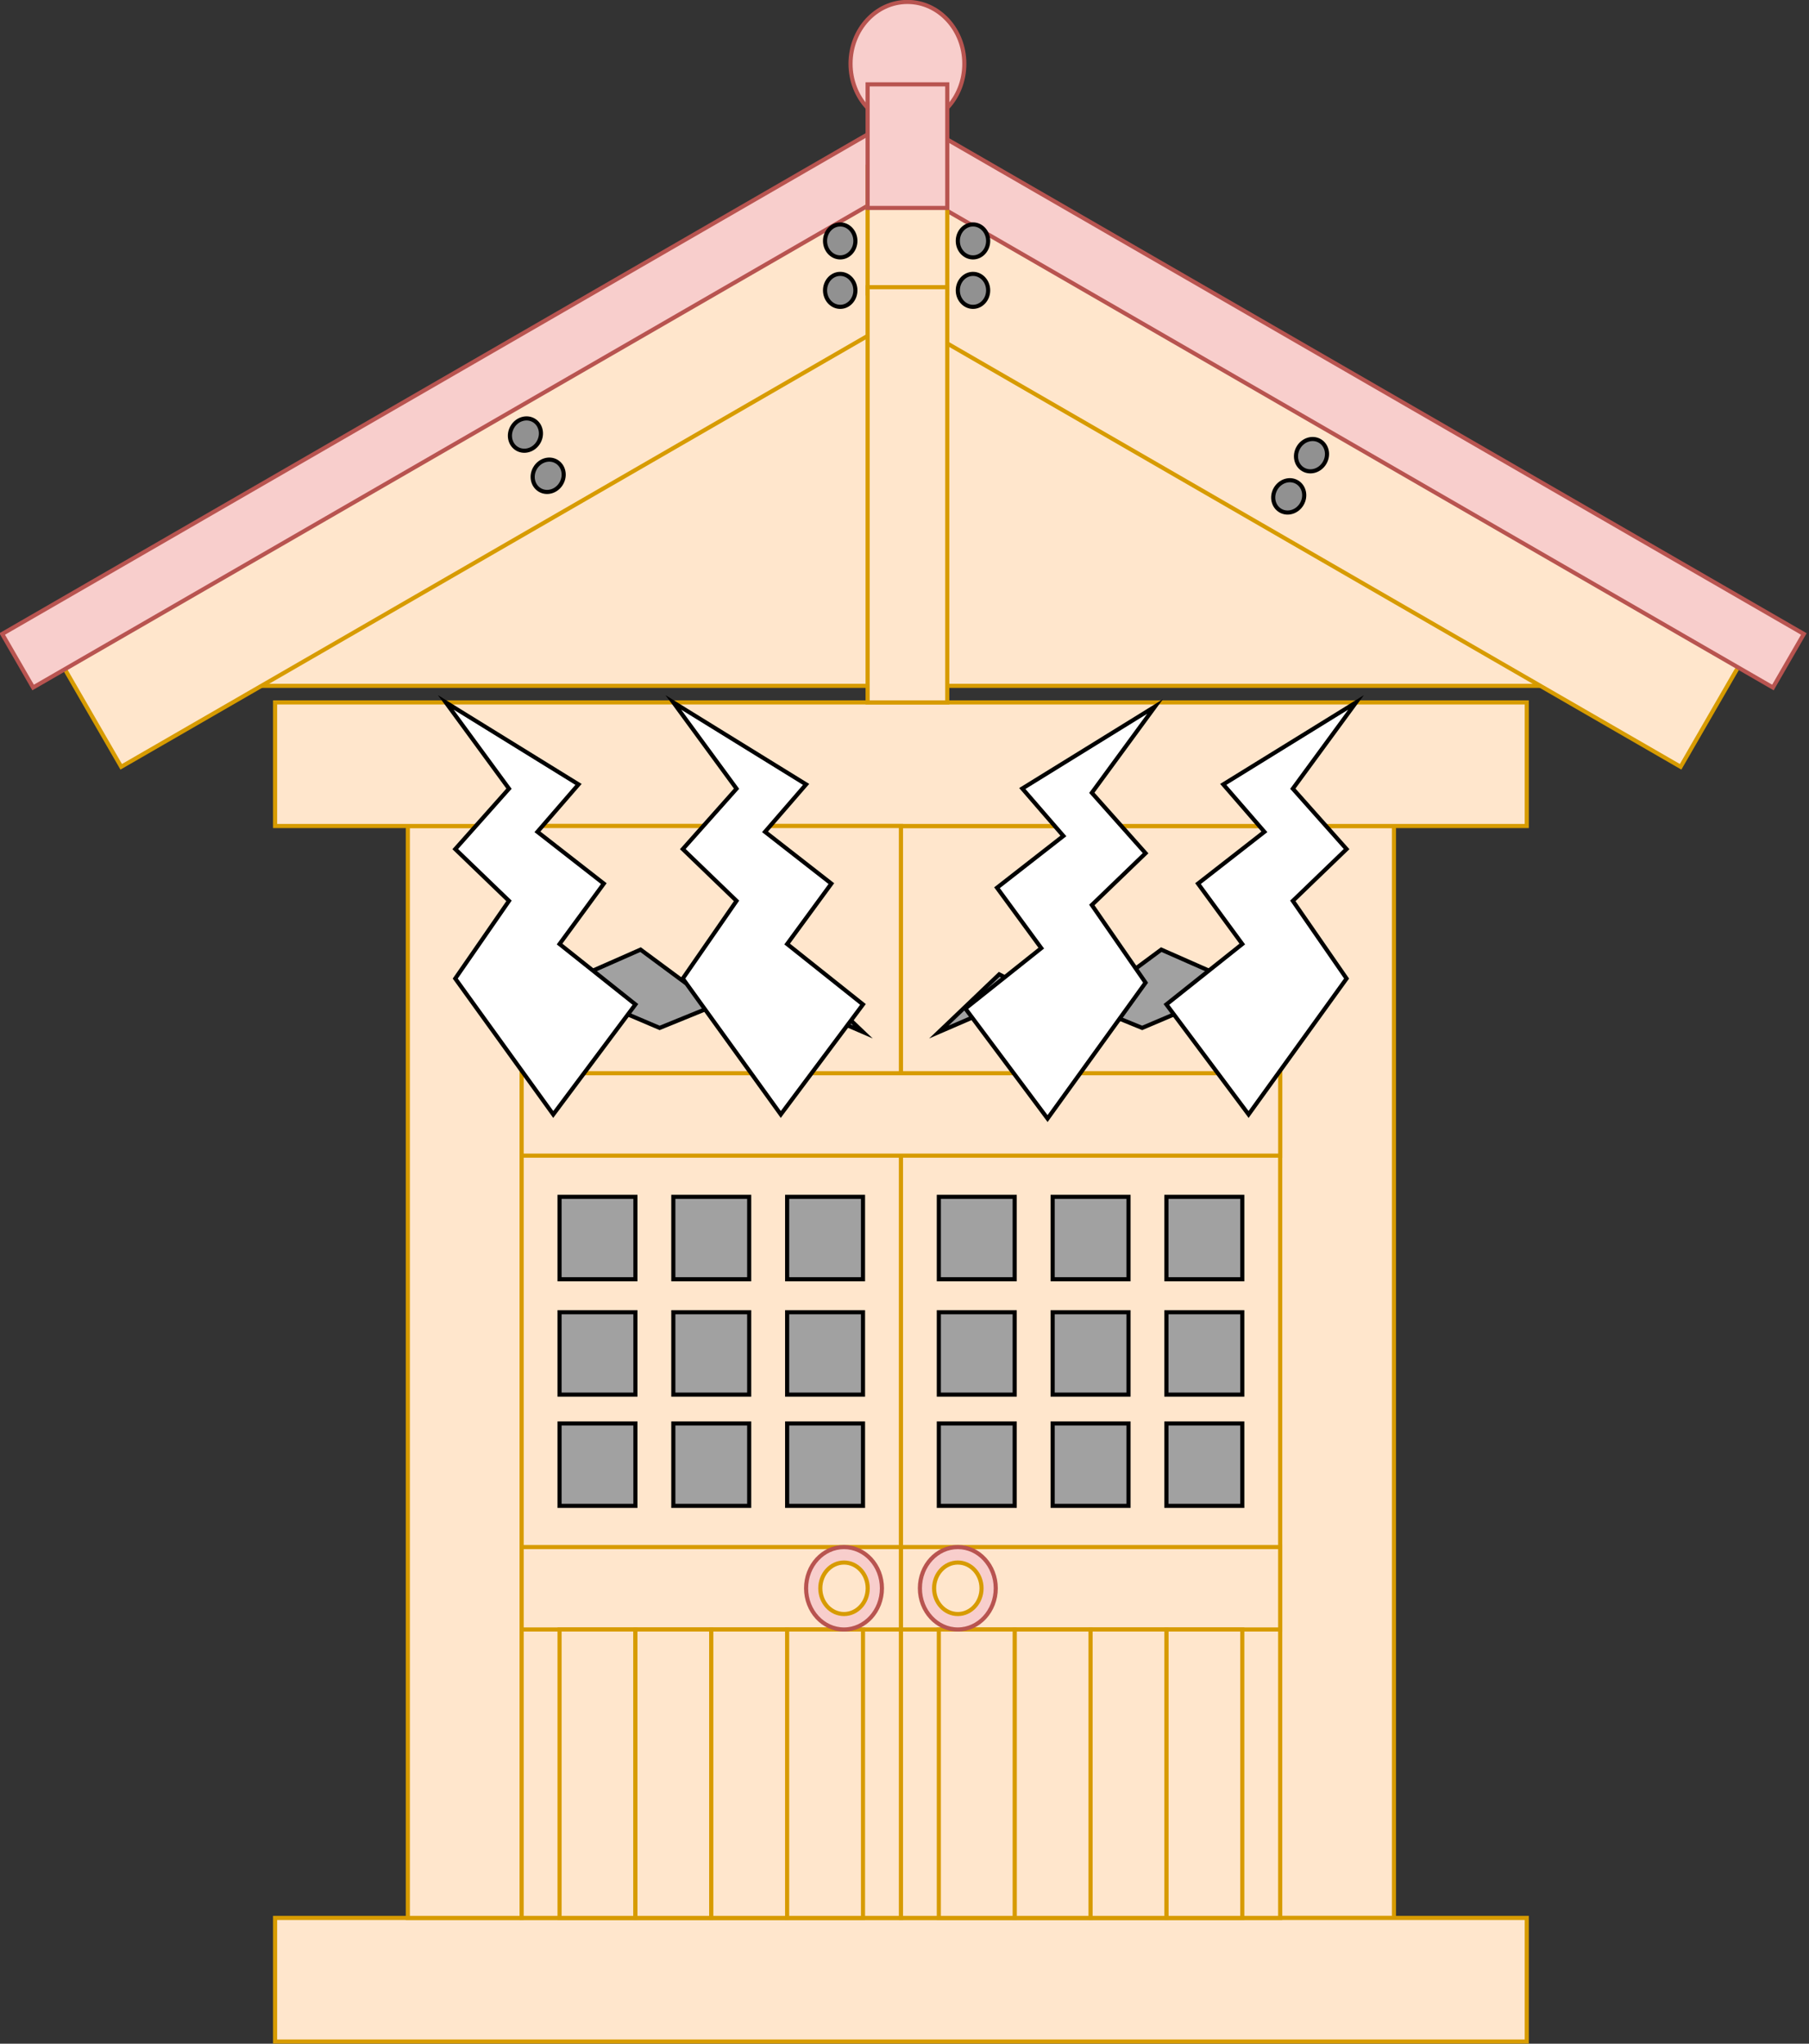<?xml version="1.0" encoding="UTF-8"?>
<!DOCTYPE svg PUBLIC "-//W3C//DTD SVG 1.1//EN" "http://www.w3.org/Graphics/SVG/1.1/DTD/svg11.dtd">
<svg xmlns="http://www.w3.org/2000/svg" xmlns:xlink="http://www.w3.org/1999/xlink" version="1.1" width="439px" height="496px" viewBox="-0.5 -0.5 439 496"><rect x="-0.5" y="-0.5" width="439" height="496" fill="#333333" stroke="none"/><defs/><g><path d="M 173.12 -53 L 266.31 119.35 L 173.12 291.69 Z" fill="#ffe6cc" stroke="#d79b00" stroke-miterlimit="10" transform="rotate(-90,219.72,119.35)" pointer-events="none"/><rect x="310.17" y="199.97" width="27.61" height="265" fill="#ffe6cc" stroke="#d79b00" pointer-events="none"/><rect x="66.26" y="464.97" width="303.75" height="30" fill="#ffe6cc" stroke="#d79b00" pointer-events="none"/><rect x="218.13" y="199.97" width="92.04" height="265" fill="#ffe6cc" stroke="#d79b00" pointer-events="none"/><rect x="218.13" y="374.97" width="92.04" height="20" fill="#ffe6cc" stroke="#d79b00" pointer-events="none"/><rect x="282.56" y="394.97" width="18.41" height="70" fill="#ffe6cc" stroke="#d79b00" pointer-events="none"/><rect x="264.15" y="394.97" width="18.41" height="70" fill="#ffe6cc" stroke="#d79b00" pointer-events="none"/><rect x="245.74" y="394.97" width="18.41" height="70" fill="#ffe6cc" stroke="#d79b00" pointer-events="none"/><rect x="227.33" y="394.97" width="18.41" height="70" fill="#ffe6cc" stroke="#d79b00" pointer-events="none"/><ellipse cx="231.94" cy="384.97" rx="9.204" ry="10" fill="#f8cecc" stroke="#b85450" transform="translate(231.94,0)scale(-1,1)translate(-231.94,0)" pointer-events="none"/><path d="M 254.15 276.79 L 260.82 261.37 L 255.15 250.57 L 260.82 241.32 L 255.15 227.44 L 265.48 203.15 L 274.15 222.81 L 266.15 233.61 L 270.82 244.4 L 263.82 253.66 L 268.15 262.14 Z" fill="#a1a1a1" stroke="rgb(0, 0, 0)" stroke-miterlimit="6" transform="translate(0,239.97)scale(1,-1)translate(0,-239.97)rotate(-270,264.15,239.97)" pointer-events="none"/><rect x="254.95" y="289.97" width="18.41" height="20" fill="#a1a1a1" stroke="rgb(0, 0, 0)" pointer-events="none"/><rect x="227.33" y="289.97" width="18.41" height="20" fill="#a1a1a1" stroke="rgb(0, 0, 0)" pointer-events="none"/><rect x="282.56" y="289.97" width="18.41" height="20" fill="#a1a1a1" stroke="rgb(0, 0, 0)" pointer-events="none"/><rect x="254.95" y="317.97" width="18.41" height="20" fill="#a1a1a1" stroke="rgb(0, 0, 0)" pointer-events="none"/><rect x="227.33" y="317.97" width="18.41" height="20" fill="#a1a1a1" stroke="rgb(0, 0, 0)" pointer-events="none"/><rect x="282.56" y="317.97" width="18.41" height="20" fill="#a1a1a1" stroke="rgb(0, 0, 0)" pointer-events="none"/><rect x="254.95" y="344.97" width="18.41" height="20" fill="#a1a1a1" stroke="rgb(0, 0, 0)" pointer-events="none"/><rect x="227.33" y="344.97" width="18.41" height="20" fill="#a1a1a1" stroke="rgb(0, 0, 0)" pointer-events="none"/><rect x="282.56" y="344.97" width="18.41" height="20" fill="#a1a1a1" stroke="rgb(0, 0, 0)" pointer-events="none"/><ellipse cx="231.94" cy="384.97" rx="5.753" ry="6.25" fill="#ffe6cc" stroke="#d79b00" transform="translate(231.94,0)scale(-1,1)translate(-231.94,0)" pointer-events="none"/><rect x="98.47" y="199.97" width="27.61" height="265" fill="#ffe6cc" stroke="#d79b00" pointer-events="none"/><rect x="199.72" y="99.97" width="230.57" height="30" fill="#ffe6cc" stroke="#d79b00" transform="rotate(30,315.01,114.97)" pointer-events="none"/><rect x="66.26" y="169.97" width="303.75" height="30" fill="#ffe6cc" stroke="#d79b00" pointer-events="none"/><rect x="126.09" y="199.97" width="92.04" height="265" fill="#ffe6cc" stroke="#d79b00" pointer-events="none"/><rect x="126.09" y="374.97" width="92.04" height="20" fill="#ffe6cc" stroke="#d79b00" pointer-events="none"/><rect x="135.29" y="394.97" width="18.41" height="70" fill="#ffe6cc" stroke="#d79b00" pointer-events="none"/><rect x="153.7" y="394.97" width="18.41" height="70" fill="#ffe6cc" stroke="#d79b00" pointer-events="none"/><rect x="172.11" y="394.97" width="18.41" height="70" fill="#ffe6cc" stroke="#d79b00" pointer-events="none"/><rect x="190.52" y="394.97" width="18.41" height="70" fill="#ffe6cc" stroke="#d79b00" pointer-events="none"/><ellipse cx="204.32" cy="384.97" rx="9.204" ry="10" fill="#f8cecc" stroke="#b85450" pointer-events="none"/><rect x="162.9" y="289.97" width="18.41" height="20" fill="#a1a1a1" stroke="rgb(0, 0, 0)" pointer-events="none"/><rect x="190.52" y="289.97" width="18.41" height="20" fill="#a1a1a1" stroke="rgb(0, 0, 0)" pointer-events="none"/><rect x="135.29" y="289.97" width="18.41" height="20" fill="#a1a1a1" stroke="rgb(0, 0, 0)" pointer-events="none"/><rect x="162.9" y="317.97" width="18.41" height="20" fill="#a1a1a1" stroke="rgb(0, 0, 0)" pointer-events="none"/><rect x="190.52" y="317.97" width="18.41" height="20" fill="#a1a1a1" stroke="rgb(0, 0, 0)" pointer-events="none"/><rect x="135.29" y="317.97" width="18.41" height="20" fill="#a1a1a1" stroke="rgb(0, 0, 0)" pointer-events="none"/><rect x="162.9" y="344.97" width="18.41" height="20" fill="#a1a1a1" stroke="rgb(0, 0, 0)" pointer-events="none"/><rect x="190.52" y="344.97" width="18.41" height="20" fill="#a1a1a1" stroke="rgb(0, 0, 0)" pointer-events="none"/><rect x="135.29" y="344.97" width="18.41" height="20" fill="#a1a1a1" stroke="rgb(0, 0, 0)" pointer-events="none"/><rect x="126.09" y="259.97" width="184.09" height="20" fill="#ffe6cc" stroke="#d79b00" pointer-events="none"/><path d="M 162.11 276.79 L 168.77 261.37 L 163.11 250.57 L 168.77 241.32 L 163.11 227.44 L 173.44 203.15 L 182.11 222.81 L 174.11 233.61 L 178.77 244.4 L 171.77 253.66 L 176.11 262.14 Z" fill="#a1a1a1" stroke="rgb(0, 0, 0)" stroke-miterlimit="6" transform="rotate(270,172.11,239.97)" pointer-events="none"/><path d="M 107.68 269.97 L 123.02 249.03 L 109.98 234.37 L 123.02 221.8 L 109.98 202.95 L 133.76 169.97 L 153.7 196.67 L 135.29 211.33 L 146.03 225.99 L 129.92 238.56 L 139.89 250.07 Z" fill="rgb(255, 255, 255)" stroke="rgb(0, 0, 0)" stroke-miterlimit="6" transform="translate(130.69,0)scale(-1,1)translate(-130.69,0)rotate(-180,130.69,219.97)" pointer-events="none"/><path d="M 162.9 269.97 L 178.24 249.03 L 165.2 234.37 L 178.24 221.8 L 165.2 202.95 L 188.98 169.97 L 208.92 196.67 L 190.52 211.33 L 201.25 225.99 L 185.15 238.56 L 195.12 250.07 Z" fill="rgb(255, 255, 255)" stroke="rgb(0, 0, 0)" stroke-miterlimit="6" transform="translate(185.91,0)scale(-1,1)translate(-185.91,0)rotate(-180,185.91,219.97)" pointer-events="none"/><ellipse cx="204.32" cy="384.97" rx="5.753" ry="6.25" fill="#ffe6cc" stroke="#d79b00" transform="translate(204.32,0)scale(-1,1)translate(-204.32,0)" pointer-events="none"/><rect x="5.97" y="99.97" width="230.57" height="30" fill="#ffe6cc" stroke="#d79b00" transform="rotate(-30,121.25,114.97)" pointer-events="none"/><rect x="-13" y="89.72" width="250.56" height="15" fill="#f8cecc" stroke="#b85450" transform="rotate(-30,112.28,97.22)" pointer-events="none"/><ellipse cx="219.71" cy="14.97" rx="13.807" ry="15" fill="#f8cecc" stroke="#b85450" pointer-events="none"/><rect x="199.72" y="89.72" width="250.56" height="15" fill="#f8cecc" stroke="#b85450" transform="rotate(30,325,97.22)" pointer-events="none"/><rect x="210.05" y="39.97" width="19.33" height="30.77" fill="#ffe6cc" stroke="#d79b00" pointer-events="none"/><rect x="210.05" y="19.97" width="19.33" height="30" fill="#f8cecc" stroke="#b85450" pointer-events="none"/><rect x="210.05" y="69.2" width="19.33" height="100.77" fill="#ffe6cc" stroke="#d79b00" pointer-events="none"/><path d="M 282.56 269.97 L 297.9 249.03 L 284.86 234.37 L 297.9 221.8 L 284.86 202.95 L 308.64 169.97 L 328.58 196.67 L 310.17 211.33 L 320.91 225.99 L 304.8 238.56 L 314.78 250.07 Z" fill="rgb(255, 255, 255)" stroke="rgb(0, 0, 0)" stroke-miterlimit="6" transform="rotate(180,305.57,219.97)" pointer-events="none"/><path d="M 233.78 270.97 L 249.12 250.03 L 236.08 235.37 L 249.12 222.8 L 236.08 203.95 L 259.86 170.97 L 279.8 197.67 L 261.39 212.33 L 272.13 226.99 L 256.02 239.56 L 265.99 251.07 Z" fill="rgb(255, 255, 255)" stroke="rgb(0, 0, 0)" stroke-miterlimit="6" transform="rotate(180,256.79,220.97)" pointer-events="none"/><ellipse cx="203.4" cy="57.97" rx="3.682" ry="4" fill="#919191" stroke="rgb(0, 0, 0)" pointer-events="none"/><ellipse cx="203.4" cy="69.97" rx="3.682" ry="4" fill="#919191" stroke="rgb(0, 0, 0)" pointer-events="none"/><ellipse cx="235.62" cy="57.97" rx="3.682" ry="4" fill="#919191" stroke="rgb(0, 0, 0)" pointer-events="none"/><ellipse cx="235.62" cy="69.97" rx="3.682" ry="4" fill="#919191" stroke="rgb(0, 0, 0)" pointer-events="none"/><ellipse cx="317.77" cy="109.97" rx="3.682" ry="4" fill="#919191" stroke="rgb(0, 0, 0)" transform="rotate(30,317.77,109.97)" pointer-events="none"/><ellipse cx="312.24" cy="119.97" rx="3.682" ry="4" fill="#919191" stroke="rgb(0, 0, 0)" transform="rotate(30,312.24,119.97)" pointer-events="none"/><ellipse cx="127.01" cy="104.97" rx="3.682" ry="4" fill="#919191" stroke="rgb(0, 0, 0)" transform="rotate(30,127.01,104.97)" pointer-events="none"/><ellipse cx="132.53" cy="114.97" rx="3.682" ry="4" fill="#919191" stroke="rgb(0, 0, 0)" transform="rotate(30,132.53,114.97)" pointer-events="none"/></g></svg>